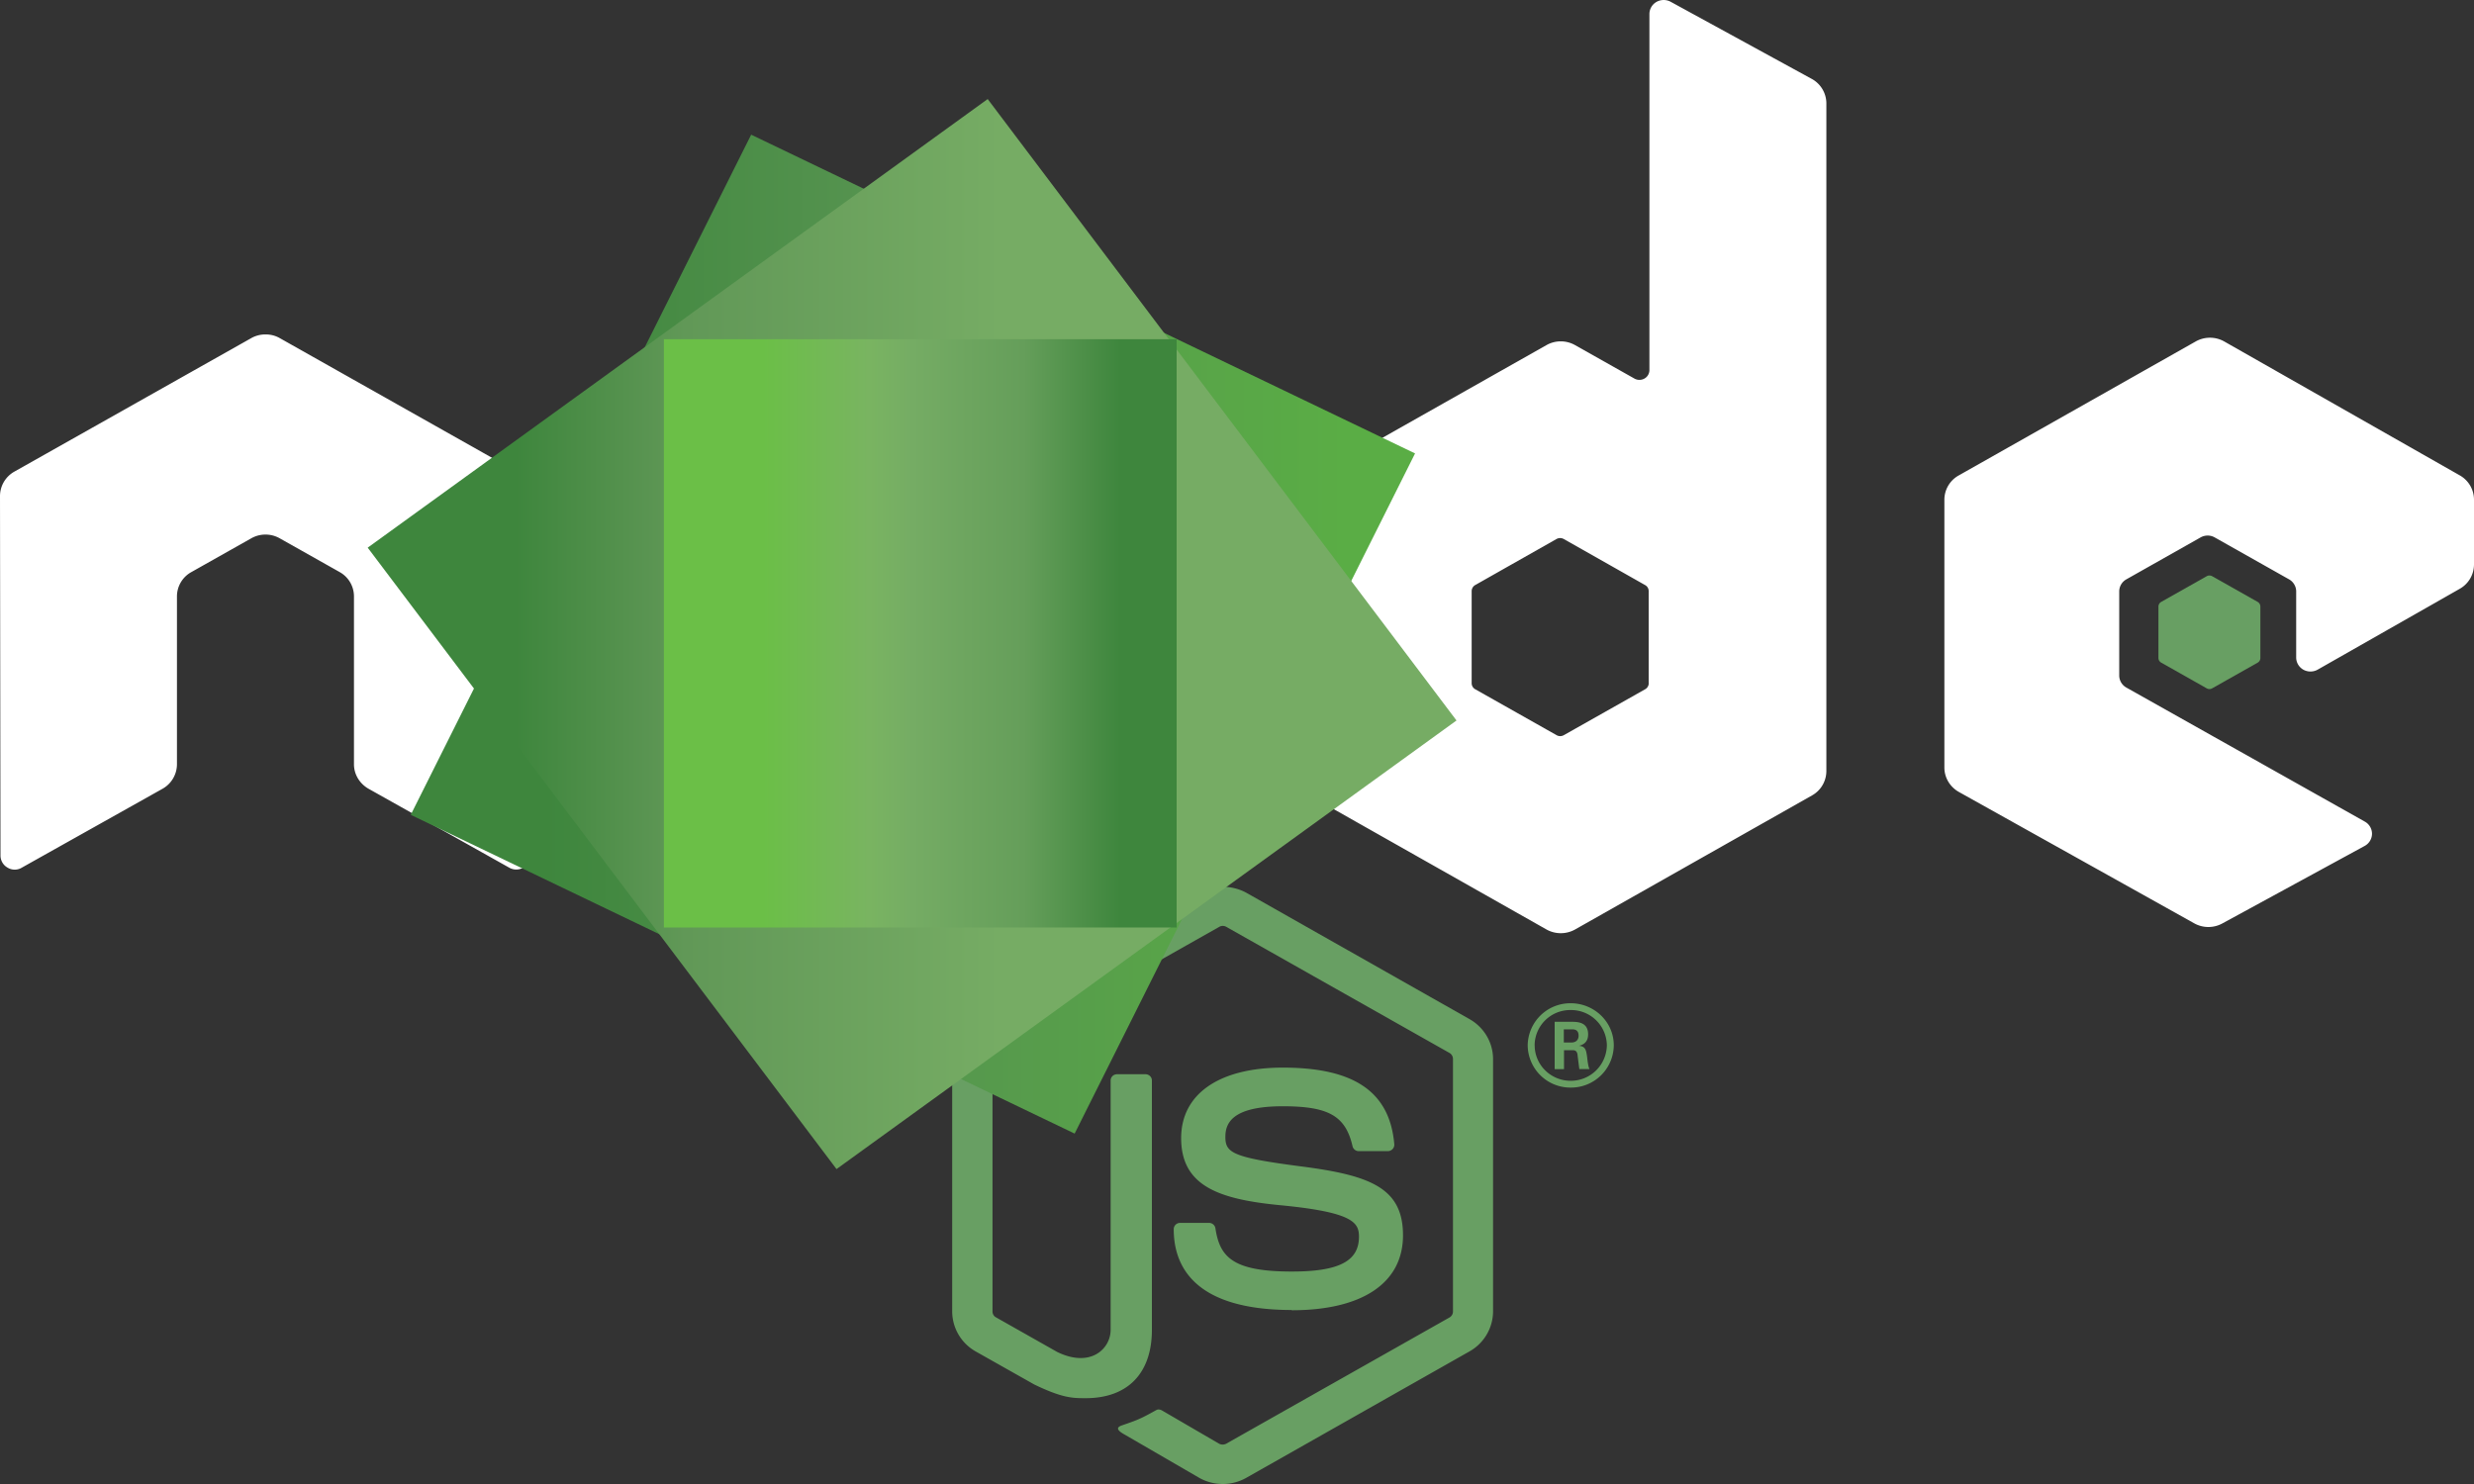 <svg xmlns="http://www.w3.org/2000/svg" width="40" height="24" fill="none"><rect width="100%" height="100%" fill="#333333" stroke="none"/><g clip-path="url(#a)"><path fill="#689F63" d="M19.769 24a.773.773 0 0 1-.38-.1l-1.205-.699c-.18-.098-.093-.133-.033-.153.24-.083.289-.101.545-.244.027-.015.062-.01.09.006l.926.539a.125.125 0 0 0 .112 0l3.613-2.043a.111.111 0 0 0 .055-.096v-4.083a.113.113 0 0 0-.056-.098l-3.61-2.04a.113.113 0 0 0-.112 0l-3.61 2.04a.112.112 0 0 0-.057.097v4.083c0 .04.021.077.055.095l.99.56c.537.263.865-.047.865-.359v-4.03c0-.058.046-.102.105-.102h.457c.058 0 .105.044.105.102v4.032c0 .702-.391 1.105-1.07 1.105-.21 0-.374 0-.833-.222l-.948-.535a.746.746 0 0 1-.378-.646v-4.083c0-.266.144-.514.378-.645l3.616-2.044a.806.806 0 0 1 .76 0l3.611 2.045c.234.132.38.379.38.645v4.083a.746.746 0 0 1-.38.645L20.15 23.9a.772.772 0 0 1-.38.1"/><path fill="#689F63" d="M20.889 21.186c-1.581 0-1.912-.71-1.912-1.307 0-.057.046-.102.104-.102h.467c.051 0 .095.037.103.087.07.466.28.7 1.236.7.761 0 1.085-.168 1.085-.563 0-.228-.092-.397-1.275-.51-.99-.096-1.6-.31-1.6-1.085 0-.714.614-1.14 1.644-1.14 1.157 0 1.73.394 1.802 1.24a.102.102 0 0 1-.028.078.109.109 0 0 1-.076.033h-.47a.103.103 0 0 1-.101-.08c-.113-.49-.386-.646-1.128-.646-.831 0-.928.283-.928.496 0 .257.114.333 1.235.478 1.11.144 1.637.348 1.637 1.113 0 .77-.656 1.212-1.8 1.212m4.4-4.33h.12c.1 0 .119-.069.119-.109 0-.104-.073-.104-.114-.104h-.125v.212Zm-.148-.335h.268c.093 0 .273 0 .273.202 0 .14-.092.17-.147.187.108.007.115.076.13.174.007.061.018.166.04.202h-.165c-.005-.036-.03-.23-.03-.241-.011-.043-.026-.065-.082-.065h-.136v.307h-.151v-.767Zm-.323.38c0 .318.261.574.582.574a.583.583 0 0 0 .585-.574.578.578 0 0 0-.586-.57.575.575 0 0 0-.582.57m1.28.002a.691.691 0 0 1-.696.682.69.69 0 0 1-.696-.682.69.69 0 0 1 .696-.682c.375 0 .696.297.696.682"/><path fill="#fff" fill-rule="evenodd" d="M8.584 8.021a.452.452 0 0 0-.231-.393l-3.83-2.16a.454.454 0 0 0-.21-.059h-.04a.462.462 0 0 0-.212.06L.231 7.628A.455.455 0 0 0 0 8.022l.008 5.814c0 .081.043.156.115.196.07.043.16.043.23 0l2.277-1.277a.456.456 0 0 0 .231-.394V9.645a.45.45 0 0 1 .231-.392l.97-.547a.467.467 0 0 1 .461 0l.969.546a.45.45 0 0 1 .231.393v2.716c0 .161.09.31.232.393l2.276 1.277a.23.23 0 0 0 .346-.196l.007-5.814Zm18.073 3.028c0 .04-.022.078-.058.098l-1.316.743a.118.118 0 0 1-.115 0l-1.316-.743a.112.112 0 0 1-.058-.098V9.56c0-.04.022-.078.057-.098l1.315-.745c.036-.02.08-.02.117 0l1.315.745c.037.02.058.057.058.098v1.488Zm.355-11.02a.237.237 0 0 0-.23.002.227.227 0 0 0-.114.196v5.758c0 .056-.03.109-.08.137a.165.165 0 0 1-.163 0l-.96-.541a.47.47 0 0 0-.461 0l-3.832 2.166a.45.45 0 0 0-.231.391v4.334c0 .162.088.31.231.392l3.832 2.168c.143.08.319.08.462 0l3.831-2.168a.453.453 0 0 0 .232-.393v-10.8a.453.453 0 0 0-.238-.396L27.012.029ZM39.77 9.522A.452.452 0 0 0 40 9.13V8.08a.452.452 0 0 0-.23-.392l-3.807-2.165a.47.47 0 0 0-.464 0l-3.83 2.166a.45.45 0 0 0-.232.392v4.332c0 .163.09.313.233.394l3.806 2.125a.47.47 0 0 0 .454.003l2.302-1.254a.226.226 0 0 0 .119-.196.226.226 0 0 0-.117-.198L34.38 11.12a.224.224 0 0 1-.116-.195v-1.36c0-.08.043-.155.116-.196l1.198-.677c.072-.041.16-.041.231 0l1.2.677c.072.04.116.116.116.196v1.069c0 .08.044.155.115.196.072.04.16.04.232 0l2.298-1.308Z" clip-rule="evenodd"/><path fill="#689F63" fill-rule="evenodd" d="M35.678 9.319a.09.09 0 0 1 .089 0l.735.415a.087.087 0 0 1 .044.076v.831c0 .031-.016.06-.044.076l-.735.415a.09.09 0 0 1-.089 0l-.734-.415a.086.086 0 0 1-.046-.076V9.81c0-.031.017-.06.045-.076l.735-.415Z" clip-rule="evenodd"/><path fill="url(#b)" d="M22.879 7.333 12.145 2.178l-5.504 11 10.734 5.155 5.504-11Z"/><path fill="url(#c)" d="m5.945 8.857 7.58 10.05 10.024-7.255-7.58-10.05L5.945 8.857Z"/><path fill="url(#d)" d="M10.734 5.485V15h8.29V5.486h-8.29Z"/></g><defs><linearGradient id="b" x1=".99" x2="26.955" y1="2.178" y2="2.178" gradientUnits="userSpaceOnUse"><stop offset=".3" stop-color="#3E863D"/><stop offset=".5" stop-color="#55934F"/><stop offset=".8" stop-color="#5AAD45"/></linearGradient><linearGradient id="c" x1="-2.082" x2="16.191" y1="1.602" y2="1.602" gradientUnits="userSpaceOnUse"><stop offset=".57" stop-color="#3E863D"/><stop offset=".72" stop-color="#619857"/><stop offset="1" stop-color="#76AC64"/></linearGradient><linearGradient id="d" x1="11.091" x2="18.892" y1="5.485" y2="5.485" gradientUnits="userSpaceOnUse"><stop offset=".16" stop-color="#6BBF47"/><stop offset=".38" stop-color="#79B461"/><stop offset=".47" stop-color="#75AC64"/><stop offset=".7" stop-color="#659E5A"/><stop offset=".9" stop-color="#3E863D"/></linearGradient><clipPath id="a"><path fill="#fff" d="M0 0h40v24H0z"/></clipPath></defs></svg>